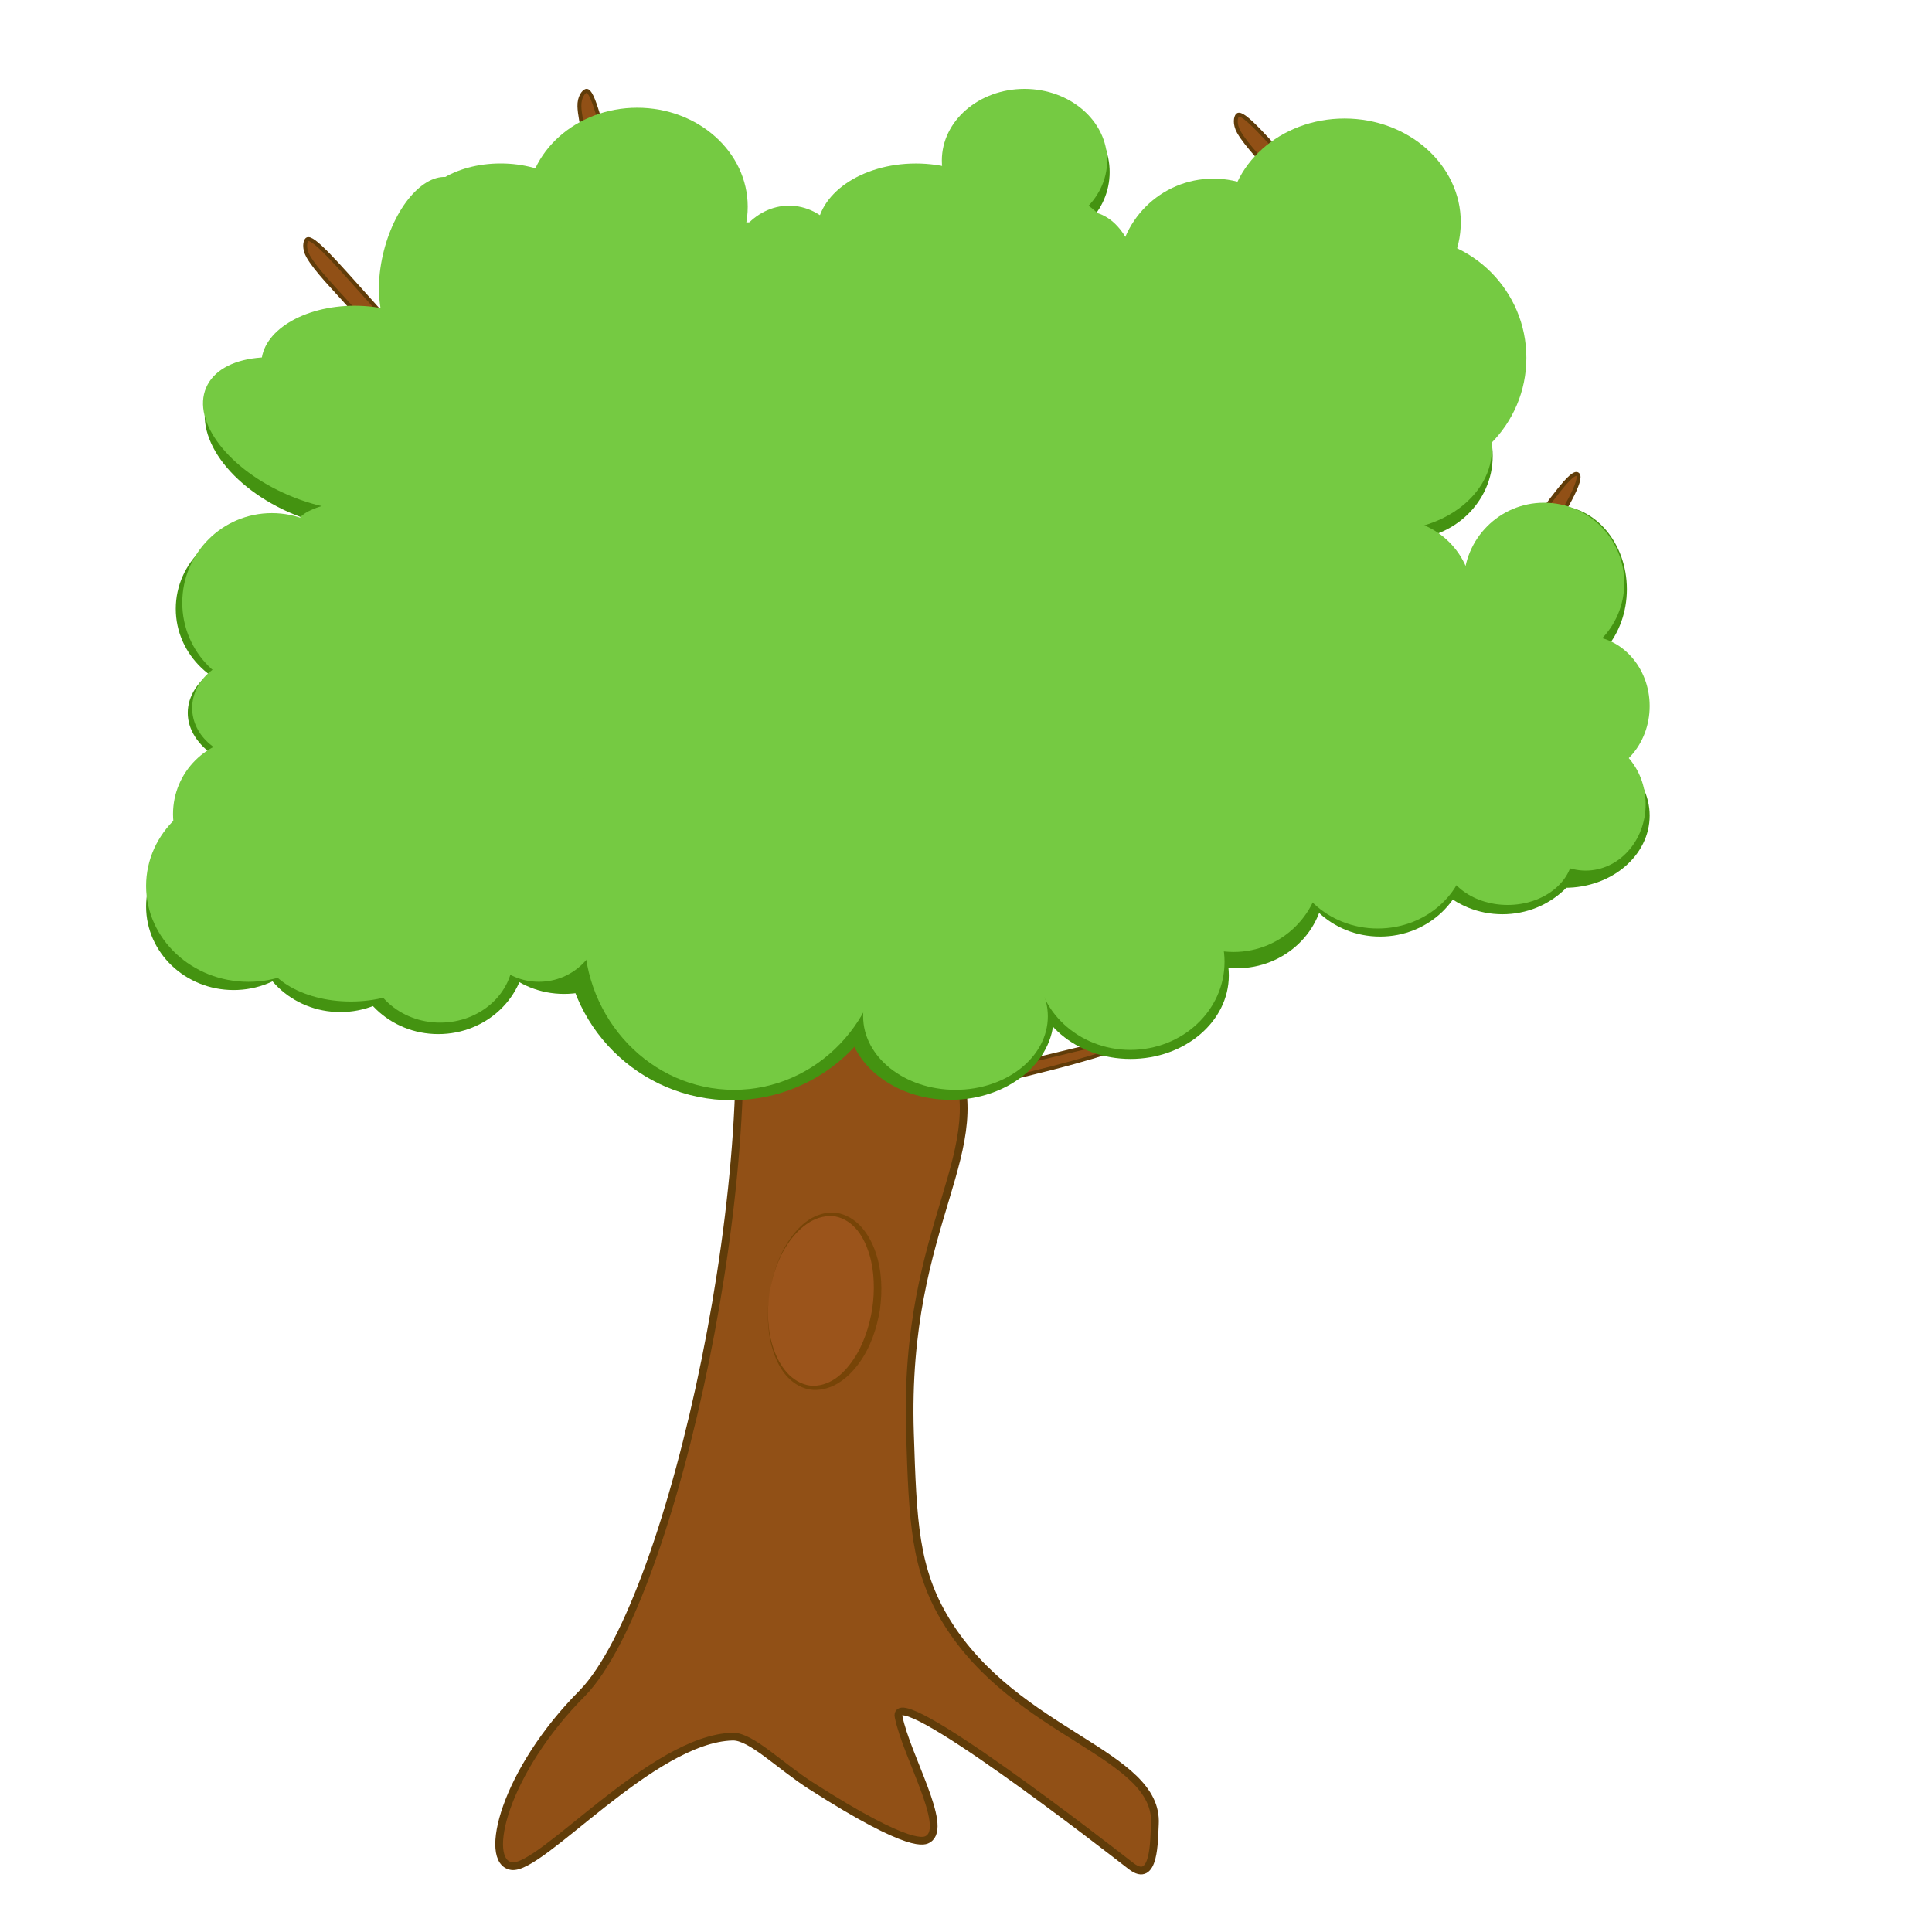 <?xml version="1.0" encoding="utf-8"?>
<!-- Generator: Adobe Illustrator 23.0.2, SVG Export Plug-In . SVG Version: 6.00 Build 0)  -->
<svg version="1.1" xmlns="http://www.w3.org/2000/svg" xmlns:xlink="http://www.w3.org/1999/xlink" x="0px" y="0px"
	 viewBox="0 0 500 500" style="enable-background:new 0 0 500 500;" xml:space="preserve">
<style type="text/css">
	.st0{fill:#915016;stroke:#603C09;stroke-width:1.011;stroke-miterlimit:10;}
	.st1{fill:#915016;stroke:#603C09;stroke-width:0.958;stroke-miterlimit:10;}
	.st2{fill:#915016;stroke:#603C09;stroke-width:2;stroke-miterlimit:10;}
	.st3{fill:#9B541B;}
	.st4{fill:#774407;}
	.st5{fill:#449311;}
	.st6{fill:#75CA42;}
</style>
<g id="Layer_5">
	<path class="st0" d="M108.2,94.04c-1.32,1.19-8.83-5.03-16.77-13.88c-4.96-5.52-9.72-10.35-11.67-13.8
		c-1.18-2.08-0.81-3.93-0.31-4.37c1.32-1.19,7.93,6.5,15.87,15.35S109.53,92.86,108.2,94.04z"/>
	<path class="st0" d="M162.33,65.24c-1.72,0.44-5.5-8.55-8.43-20.07c-1.83-7.19-3.82-13.67-3.95-17.64
		c-0.08-2.39,1.1-3.85,1.75-4.02c1.72-0.44,4.02,9.43,6.95,20.95C161.59,55.99,164.05,64.8,162.33,65.24z"/>
	<path class="st1" d="M294.52,268.85c0.28,1.16-12.06,5.13-27.56,8.88c-9.67,2.34-18.45,4.69-23.63,5.35
		c-3.12,0.4-4.83-0.22-4.94-0.66c-0.28-1.16,12.96-4.21,28.46-7.96S294.24,267.7,294.52,268.85z"/>
	<path class="st0" d="M408.27,122.75c1.43,1.05-3.12,9.67-10.17,19.24c-4.4,5.97-8.15,11.62-11.13,14.24
		c-1.8,1.57-3.68,1.59-4.22,1.2c-1.43-1.05,4.75-9.09,11.8-18.66C401.59,129.18,406.84,121.69,408.27,122.75z"/>
	<path class="st0" d="M349.05,61.84c-1.32,1.19-8.83-5.03-16.77-13.88c-4.96-5.52-9.72-10.35-11.67-13.8
		c-1.18-2.08-0.81-3.93-0.31-4.37c1.32-1.19,7.93,6.5,15.87,15.35C344.11,53.99,350.37,60.66,349.05,61.84z"/>
</g>
<g id="Layer_2">
	<path class="st2" d="M150.82,438.08c-20.32,20.34-26,43.72-18.43,44.87c7.57,1.15,36.42-33.04,57.23-33.51
		c4.77-0.11,12.14,7.53,20.34,12.77c26.3,16.82,29.42,14.24,30.27,13.72c5.24-3.27-5.64-21.49-7.67-31.62
		c-1.93-9.63,54,33.84,60.17,38.64c6.17,4.8,5.91-6.77,6.15-10.81c1.07-18.39-35.88-23.16-53.92-52.5
		c-8.31-13.53-8.72-25.95-9.46-48.71c-1.81-55.6,22.79-73.16,10.4-99.32c-11.69-24.68-59.59-36.89-56.75-28.85
		C199.08,298.09,174.41,413.48,150.82,438.08z"/>
</g>
<g id="Layer_6">
	<g>
		
			<ellipse transform="matrix(0.149 -0.989 0.989 0.149 -151.805 496.998)" class="st3" cx="212.93" cy="336.72" rx="22.62" ry="13.96"/>
		<path class="st4" d="M199.13,334.64c0.37-2.4,0.95-4.77,1.78-7.05c0.81-2.29,1.87-4.5,3.24-6.52c1.37-2.01,3-3.9,5.06-5.3
			c2.05-1.38,4.6-2.2,7.17-1.9c2.56,0.35,4.88,1.8,6.57,3.7c1.69,1.92,2.87,4.2,3.68,6.58c1.63,4.78,1.76,9.9,1.09,14.82
			c-0.82,4.9-2.44,9.76-5.41,13.84c-1.47,2.03-3.28,3.87-5.46,5.2c-2.17,1.31-4.82,2.01-7.37,1.59c-2.55-0.48-4.74-2.02-6.29-3.94
			c-1.56-1.94-2.56-4.23-3.27-6.56c-0.71-2.34-1.07-4.76-1.17-7.19C198.63,339.47,198.78,337.04,199.13,334.64z M199.13,334.64
			c-0.65,4.79-0.52,9.78,1.05,14.37c0.78,2.28,1.91,4.46,3.49,6.23c1.58,1.76,3.68,3.04,5.96,3.35c2.29,0.25,4.58-0.48,6.48-1.76
			c1.92-1.3,3.47-3.09,4.78-5.03c1.32-1.94,2.33-4.08,3.12-6.3c0.8-2.22,1.36-4.52,1.73-6.85c0.34-2.34,0.48-4.7,0.37-7.06
			c-0.09-2.35-0.44-4.7-1.12-6.94c-0.68-2.23-1.64-4.41-3.08-6.22c-1.45-1.79-3.42-3.16-5.68-3.6c-2.27-0.38-4.66,0.23-6.69,1.45
			c-2.03,1.24-3.76,2.98-5.17,4.93C201.52,325.14,199.93,329.87,199.13,334.64z"/>
	</g>
</g>
<g id="Layer_4">
	<circle class="st5" cx="189.38" cy="241.35" r="43.39"/>
	<ellipse class="st5" cx="145.99" cy="235.6" rx="22.65" ry="21.62"/>
	<ellipse class="st5" cx="113.44" cy="246" rx="22.65" ry="21.62"/>
	<ellipse class="st5" cx="88.08" cy="240.3" rx="22.65" ry="21.62"/>
	<ellipse class="st5" cx="60.46" cy="234.6" rx="22.65" ry="21.62"/>
	<ellipse class="st5" cx="246" cy="263.02" rx="26.72" ry="21.62"/>
	<ellipse class="st5" cx="292.58" cy="252.43" rx="25.44" ry="21.62"/>
	<ellipse class="st5" cx="320.06" cy="228.97" rx="22.65" ry="21.62"/>
	<ellipse class="st5" cx="357.17" cy="220.77" rx="22.65" ry="21.62"/>
	<ellipse class="st5" cx="388.82" cy="214.99" rx="22.65" ry="21.62"/>
	<ellipse class="st5" cx="405.01" cy="211.07" rx="21.92" ry="18.69"/>
	<ellipse class="st5" cx="72.85" cy="184.49" rx="24.26" ry="15.95"/>
	<ellipse class="st5" cx="68.14" cy="157.55" rx="22.65" ry="21.62"/>
	
		<ellipse transform="matrix(0.348 -0.937 0.937 0.348 -52.002 154.461)" class="st5" cx="85.11" cy="114.64" rx="20.52" ry="33.34"/>
	<ellipse class="st5" cx="363.66" cy="118" rx="22.65" ry="21.62"/>
	<ellipse class="st5" cx="402.65" cy="152.49" rx="18.38" ry="21.62"/>
	<ellipse class="st5" cx="268.53" cy="44.54" rx="18.65" ry="18.26"/>
</g>
<g id="Layer_3">
	<ellipse class="st6" cx="189.96" cy="241.5" rx="38.8" ry="40.54"/>
	<ellipse class="st6" cx="113.92" cy="247.49" rx="18.9" ry="17.16"/>
	<ellipse class="st6" cx="90.79" cy="244.76" rx="23.13" ry="14.43"/>
	<ellipse class="st6" cx="64.3" cy="229.28" rx="26.49" ry="24.81"/>
	<circle class="st6" cx="139.48" cy="237.98" r="16.1"/>
	<circle class="st6" cx="64.43" cy="210.68" r="19.65"/>
	<ellipse class="st6" cx="65.4" cy="183.23" rx="15.67" ry="13.23"/>
	<circle class="st6" cx="70.36" cy="155.98" r="23.19"/>
	<ellipse class="st6" cx="104.97" cy="135.32" rx="27.86" ry="6.96"/>
	
		<ellipse transform="matrix(0.391 -0.92 0.92 0.391 -53.677 143.428)" class="st6" cx="81.53" cy="112.27" rx="17.24" ry="30.6"/>
	<ellipse class="st6" cx="91.78" cy="94.04" rx="24.13" ry="14.92"/>
	<ellipse class="st6" cx="129.56" cy="56.23" rx="21.61" ry="13.93"/>
	
		<ellipse transform="matrix(0.247 -0.969 0.969 0.247 17.821 158.776)" class="st6" cx="111.07" cy="67.92" rx="22.63" ry="12.11"/>
	<ellipse class="st6" cx="164.91" cy="53.5" rx="28.6" ry="25.62"/>
	<ellipse class="st6" cx="204.21" cy="72.13" rx="16.17" ry="18.9"/>
	<ellipse class="st6" cx="224.85" cy="77.87" rx="13.43" ry="31.09"/>
	<ellipse class="st6" cx="237.03" cy="60.09" rx="25.62" ry="17.78"/>
	<ellipse class="st6" cx="265.14" cy="41.54" rx="21.39" ry="18.54"/>
	<ellipse class="st6" cx="281.37" cy="74.16" rx="13.18" ry="19.4"/>
	<circle class="st6" cx="314.02" cy="70.98" r="24.75"/>
	<ellipse class="st6" cx="347.96" cy="57.53" rx="30.09" ry="26.86"/>
	<circle class="st6" cx="363.66" cy="92.6" r="31.36"/>
	<ellipse class="st6" cx="359.06" cy="116.14" rx="27.05" ry="21.18"/>
	<circle class="st6" cx="360.66" cy="154.73" r="20.39"/>
	<circle class="st6" cx="399.59" cy="150.87" r="20.77"/>
	<ellipse class="st6" cx="410.51" cy="182.73" rx="16.42" ry="18.16"/>
	<ellipse class="st6" cx="410.36" cy="208.14" rx="15.53" ry="17.17"/>
	<ellipse class="st6" cx="247.28" cy="263.02" rx="23.9" ry="19.02"/>
	<ellipse class="st6" cx="292.54" cy="248.92" rx="24.37" ry="22.79"/>
	<circle class="st6" cx="319.27" cy="223.63" r="22.74"/>
	<ellipse class="st6" cx="356.56" cy="218.65" rx="23.26" ry="21.65"/>
	<ellipse class="st6" cx="390.17" cy="220.77" rx="16.9" ry="13.43"/>
	<ellipse class="st6" cx="193.66" cy="148.92" rx="102.87" ry="91.38"/>
	<ellipse class="st6" cx="268.53" cy="134.2" rx="39.77" ry="85.84"/>
	
		<ellipse transform="matrix(0.914 -0.405 0.405 0.914 -60.93 128.278)" class="st6" cx="272.72" cy="208.15" rx="69.43" ry="45.66"/>
	<ellipse class="st6" cx="157.13" cy="89.46" rx="47.39" ry="31.58"/>
	<ellipse class="st6" cx="106.08" cy="200.44" rx="45.08" ry="41.33"/>
	<ellipse class="st6" cx="326.31" cy="151.14" rx="42.56" ry="71.14"/>
	<ellipse class="st6" cx="382.01" cy="188.32" rx="28.35" ry="33.32"/>
	<circle class="st6" cx="89.48" cy="140.93" r="7.69"/>
</g>
<g id="Layer_7">
</g>
</svg>
